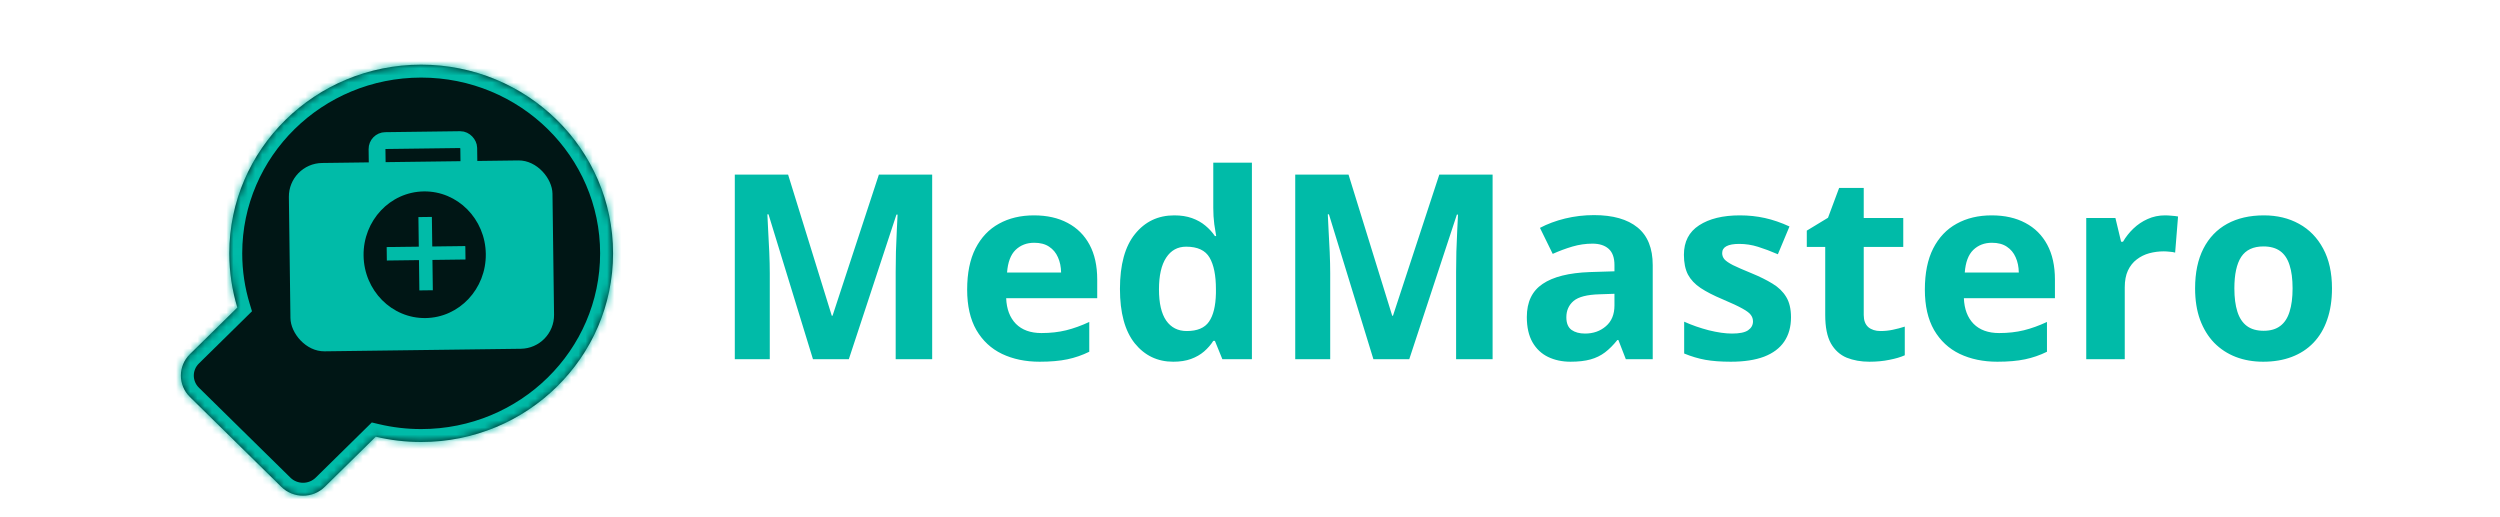 <svg width="348" height="72" viewBox="0 0 348 72" fill="none" xmlns="http://www.w3.org/2000/svg">
<mask id="path-1-inside-1_6_473" fill="white">
<path fill-rule="evenodd" clip-rule="evenodd" d="M52.307 60.788C54.333 61.271 56.45 61.527 58.627 61.527C73.379 61.527 85.337 49.769 85.337 35.264C85.337 20.759 73.379 9 58.627 9C43.876 9 31.918 20.759 31.918 35.264C31.918 37.887 32.309 40.421 33.037 42.811L26.428 49.31C24.76 50.95 24.76 53.61 26.428 55.251L39.163 67.772C40.831 69.413 43.536 69.413 45.204 67.772L52.307 60.788Z"/>
</mask>
<path fill-rule="evenodd" clip-rule="evenodd" d="M52.307 60.788C54.333 61.271 56.45 61.527 58.627 61.527C73.379 61.527 85.337 49.769 85.337 35.264C85.337 20.759 73.379 9 58.627 9C43.876 9 31.918 20.759 31.918 35.264C31.918 37.887 32.309 40.421 33.037 42.811L26.428 49.31C24.76 50.95 24.76 53.61 26.428 55.251L39.163 67.772C40.831 69.413 43.536 69.413 45.204 67.772L52.307 60.788Z" fill="#001615"/>
<path d="M52.307 60.788L52.725 59.037L51.756 58.806L51.045 59.504L52.307 60.788ZM33.037 42.811L34.299 44.095L35.077 43.33L34.759 42.287L33.037 42.811ZM26.428 49.31L25.166 48.026H25.166L26.428 49.31ZM26.428 55.251L25.166 56.534H25.166L26.428 55.251ZM39.163 67.772L40.425 66.489L39.163 67.772ZM45.204 67.772L43.942 66.489V66.489L45.204 67.772ZM58.627 59.727C56.592 59.727 54.615 59.488 52.725 59.037L51.889 62.538C54.052 63.054 56.308 63.327 58.627 63.327V59.727ZM83.537 35.264C83.537 48.746 72.413 59.727 58.627 59.727V63.327C74.344 63.327 87.137 50.791 87.137 35.264H83.537ZM58.627 10.8C72.413 10.8 83.537 21.781 83.537 35.264H87.137C87.137 19.736 74.344 7.2 58.627 7.2V10.8ZM33.718 35.264C33.718 21.781 44.842 10.8 58.627 10.8V7.2C42.911 7.2 30.118 19.736 30.118 35.264H33.718ZM34.759 42.287C34.082 40.064 33.718 37.707 33.718 35.264H30.118C30.118 38.067 30.536 40.777 31.315 43.336L34.759 42.287ZM27.691 50.593L34.299 44.095L31.775 41.528L25.166 48.026L27.691 50.593ZM27.691 53.967C26.739 53.032 26.739 51.528 27.691 50.593L25.166 48.026C22.781 50.372 22.781 54.188 25.166 56.534L27.691 53.967ZM40.425 66.489L27.691 53.967L25.166 56.534L37.901 69.056L40.425 66.489ZM43.942 66.489C42.974 67.44 41.393 67.44 40.425 66.489L37.901 69.056C40.269 71.385 44.097 71.385 46.466 69.056L43.942 66.489ZM51.045 59.504L43.942 66.489L46.466 69.056L53.569 62.071L51.045 59.504Z" fill="#00BBA8" mask="url(#path-1-inside-1_6_473)"/>
<rect x="1.187" y="1.157" width="12.766" height="6.016" rx="1.172" transform="matrix(1 -0.013 0.013 1 51.264 18.444)" stroke="#00BBA8" stroke-width="2.343"/>
<rect width="36.694" height="26.217" rx="4.686" transform="matrix(1 -0.013 0.013 1 40.15 22.748)" fill="#00BBA8"/>
<ellipse cx="8.507" cy="8.815" rx="8.507" ry="8.815" transform="matrix(1 -0.013 0.013 1 50.495 26.755)" fill="#001615"/>
<line y1="-0.937" x2="10.949" y2="-0.937" transform="matrix(1 -0.013 0.013 1 53.849 36.264)" stroke="#00BBA8" stroke-width="1.875"/>
<line y1="-0.937" x2="10.207" y2="-0.937" transform="matrix(0.013 1 -1 0.013 58.243 30.218)" stroke="#00BBA8" stroke-width="1.875"/>
<path d="M113.165 50L106.977 29.838H106.819C106.843 30.318 106.878 31.045 106.925 32.018C106.983 32.978 107.036 34.004 107.083 35.094C107.13 36.184 107.153 37.168 107.153 38.047V50H102.284V24.301H109.702L115.784 43.953H115.889L122.341 24.301H129.759V50H124.679V37.836C124.679 37.027 124.69 36.096 124.714 35.041C124.749 33.986 124.79 32.984 124.837 32.035C124.884 31.074 124.919 30.354 124.942 29.873H124.784L118.157 50H113.165ZM143.927 29.979C145.743 29.979 147.307 30.33 148.62 31.033C149.932 31.725 150.946 32.732 151.661 34.057C152.376 35.381 152.733 36.998 152.733 38.908V41.51H140.059C140.118 43.022 140.569 44.211 141.413 45.078C142.268 45.934 143.452 46.361 144.964 46.361C146.218 46.361 147.366 46.232 148.409 45.975C149.452 45.717 150.524 45.33 151.626 44.815V48.963C150.653 49.443 149.634 49.795 148.567 50.018C147.513 50.24 146.229 50.352 144.718 50.352C142.749 50.352 141.003 49.988 139.479 49.262C137.968 48.535 136.778 47.428 135.911 45.94C135.055 44.451 134.628 42.576 134.628 40.315C134.628 38.018 135.014 36.107 135.788 34.584C136.573 33.049 137.663 31.9 139.057 31.139C140.452 30.365 142.075 29.979 143.927 29.979ZM143.962 33.793C142.919 33.793 142.052 34.127 141.36 34.795C140.68 35.463 140.288 36.512 140.182 37.941H147.706C147.694 37.145 147.548 36.435 147.266 35.815C146.997 35.193 146.587 34.701 146.036 34.338C145.497 33.975 144.805 33.793 143.962 33.793ZM163.315 50.352C161.124 50.352 159.337 49.496 157.954 47.785C156.583 46.062 155.897 43.537 155.897 40.209C155.897 36.846 156.595 34.303 157.989 32.58C159.384 30.846 161.206 29.979 163.456 29.979C164.393 29.979 165.22 30.107 165.934 30.365C166.649 30.623 167.264 30.969 167.78 31.402C168.307 31.836 168.753 32.322 169.116 32.861H169.292C169.221 32.486 169.134 31.936 169.028 31.209C168.934 30.471 168.888 29.715 168.888 28.941V22.648H174.266V50H170.153L169.116 47.451H168.888C168.548 47.99 168.12 48.482 167.604 48.928C167.1 49.361 166.497 49.707 165.794 49.965C165.091 50.223 164.264 50.352 163.315 50.352ZM165.196 46.08C166.661 46.08 167.692 45.647 168.29 44.779C168.899 43.9 169.221 42.582 169.257 40.824V40.244C169.257 38.334 168.964 36.875 168.378 35.867C167.792 34.848 166.702 34.338 165.108 34.338C163.925 34.338 162.999 34.848 162.331 35.867C161.663 36.887 161.329 38.357 161.329 40.279C161.329 42.201 161.663 43.648 162.331 44.621C163.011 45.594 163.966 46.08 165.196 46.08ZM191.177 50L184.989 29.838H184.831C184.854 30.318 184.889 31.045 184.936 32.018C184.995 32.978 185.048 34.004 185.095 35.094C185.141 36.184 185.165 37.168 185.165 38.047V50H180.296V24.301H187.714L193.796 43.953H193.901L200.352 24.301H207.77V50H202.69V37.836C202.69 37.027 202.702 36.096 202.725 35.041C202.761 33.986 202.802 32.984 202.848 32.035C202.895 31.074 202.93 30.354 202.954 29.873H202.796L196.169 50H191.177ZM221.886 29.943C224.522 29.943 226.544 30.518 227.95 31.666C229.356 32.815 230.059 34.56 230.059 36.904V50H226.315L225.278 47.328H225.138C224.575 48.031 224.001 48.605 223.415 49.051C222.829 49.496 222.155 49.824 221.393 50.035C220.632 50.246 219.706 50.352 218.616 50.352C217.456 50.352 216.413 50.129 215.487 49.684C214.573 49.238 213.852 48.559 213.325 47.645C212.798 46.719 212.534 45.547 212.534 44.129C212.534 42.043 213.266 40.508 214.731 39.523C216.196 38.527 218.393 37.977 221.323 37.871L224.733 37.766V36.904C224.733 35.873 224.464 35.117 223.925 34.637C223.386 34.156 222.636 33.916 221.675 33.916C220.725 33.916 219.794 34.051 218.88 34.32C217.966 34.59 217.052 34.93 216.138 35.34L214.362 31.719C215.405 31.168 216.571 30.734 217.86 30.418C219.161 30.102 220.503 29.943 221.886 29.943ZM224.733 40.895L222.659 40.965C220.925 41.012 219.718 41.322 219.038 41.897C218.37 42.471 218.036 43.227 218.036 44.164C218.036 44.984 218.276 45.57 218.757 45.922C219.237 46.262 219.864 46.432 220.638 46.432C221.786 46.432 222.753 46.092 223.538 45.412C224.335 44.732 224.733 43.766 224.733 42.512V40.895ZM249.307 44.164C249.307 45.5 248.991 46.631 248.358 47.557C247.737 48.471 246.805 49.168 245.563 49.648C244.321 50.117 242.774 50.352 240.923 50.352C239.552 50.352 238.374 50.264 237.389 50.088C236.417 49.912 235.432 49.619 234.436 49.209V44.779C235.503 45.26 236.645 45.658 237.864 45.975C239.095 46.279 240.173 46.432 241.098 46.432C242.141 46.432 242.886 46.279 243.331 45.975C243.788 45.658 244.016 45.248 244.016 44.744C244.016 44.416 243.923 44.123 243.735 43.865C243.559 43.596 243.173 43.297 242.575 42.969C241.977 42.629 241.04 42.19 239.763 41.65C238.532 41.135 237.518 40.613 236.721 40.086C235.936 39.559 235.35 38.938 234.964 38.223C234.589 37.496 234.401 36.576 234.401 35.463C234.401 33.647 235.104 32.281 236.511 31.367C237.929 30.441 239.821 29.979 242.188 29.979C243.407 29.979 244.567 30.102 245.669 30.348C246.782 30.594 247.925 30.986 249.096 31.525L247.479 35.393C246.507 34.971 245.587 34.625 244.72 34.355C243.864 34.086 242.991 33.951 242.1 33.951C241.315 33.951 240.723 34.057 240.325 34.268C239.927 34.478 239.727 34.801 239.727 35.234C239.727 35.551 239.827 35.832 240.026 36.078C240.237 36.324 240.636 36.6 241.221 36.904C241.819 37.197 242.692 37.578 243.841 38.047C244.954 38.504 245.921 38.984 246.741 39.488C247.561 39.98 248.194 40.596 248.639 41.334C249.085 42.06 249.307 43.004 249.307 44.164ZM261.77 46.08C262.356 46.08 262.925 46.022 263.475 45.904C264.038 45.787 264.595 45.641 265.145 45.465V49.455C264.571 49.713 263.856 49.924 263.001 50.088C262.157 50.264 261.231 50.352 260.223 50.352C259.052 50.352 257.997 50.164 257.059 49.789C256.134 49.402 255.401 48.74 254.862 47.803C254.335 46.853 254.071 45.535 254.071 43.848V34.373H251.505V32.105L254.458 30.312L256.005 26.164H259.432V30.348H264.934V34.373H259.432V43.848C259.432 44.598 259.643 45.16 260.065 45.535C260.499 45.898 261.067 46.08 261.77 46.08ZM277.239 29.979C279.055 29.979 280.62 30.33 281.932 31.033C283.245 31.725 284.259 32.732 284.973 34.057C285.688 35.381 286.046 36.998 286.046 38.908V41.51H273.372C273.43 43.022 273.882 44.211 274.725 45.078C275.581 45.934 276.764 46.361 278.276 46.361C279.53 46.361 280.679 46.232 281.721 45.975C282.764 45.717 283.837 45.33 284.938 44.815V48.963C283.966 49.443 282.946 49.795 281.88 50.018C280.825 50.24 279.542 50.352 278.03 50.352C276.061 50.352 274.315 49.988 272.792 49.262C271.28 48.535 270.091 47.428 269.223 45.94C268.368 44.451 267.94 42.576 267.94 40.315C267.94 38.018 268.327 36.107 269.1 34.584C269.886 33.049 270.975 31.9 272.37 31.139C273.764 30.365 275.388 29.979 277.239 29.979ZM277.274 33.793C276.231 33.793 275.364 34.127 274.673 34.795C273.993 35.463 273.6 36.512 273.495 37.941H281.018C281.007 37.145 280.86 36.435 280.579 35.815C280.309 35.193 279.899 34.701 279.348 34.338C278.809 33.975 278.118 33.793 277.274 33.793ZM301.374 29.979C301.643 29.979 301.954 29.996 302.305 30.031C302.669 30.055 302.962 30.09 303.184 30.137L302.78 35.164C302.604 35.105 302.352 35.065 302.024 35.041C301.708 35.006 301.432 34.988 301.198 34.988C300.507 34.988 299.833 35.076 299.177 35.252C298.532 35.428 297.952 35.715 297.436 36.113C296.921 36.5 296.511 37.016 296.206 37.66C295.913 38.293 295.766 39.072 295.766 39.998V50H290.405V30.348H294.466L295.257 33.652H295.52C295.907 32.984 296.388 32.375 296.962 31.824C297.548 31.262 298.21 30.816 298.948 30.488C299.698 30.148 300.507 29.979 301.374 29.979ZM324.612 40.139C324.612 41.779 324.389 43.232 323.944 44.498C323.511 45.764 322.872 46.836 322.028 47.715C321.196 48.582 320.188 49.238 319.005 49.684C317.833 50.129 316.509 50.352 315.032 50.352C313.649 50.352 312.378 50.129 311.218 49.684C310.069 49.238 309.067 48.582 308.212 47.715C307.368 46.836 306.712 45.764 306.243 44.498C305.786 43.232 305.557 41.779 305.557 40.139C305.557 37.959 305.944 36.113 306.718 34.602C307.491 33.09 308.593 31.941 310.022 31.156C311.452 30.371 313.157 29.979 315.138 29.979C316.977 29.979 318.606 30.371 320.024 31.156C321.454 31.941 322.573 33.09 323.382 34.602C324.202 36.113 324.612 37.959 324.612 40.139ZM311.024 40.139C311.024 41.428 311.165 42.512 311.446 43.391C311.727 44.27 312.167 44.932 312.764 45.377C313.362 45.822 314.141 46.045 315.102 46.045C316.052 46.045 316.819 45.822 317.405 45.377C318.003 44.932 318.436 44.27 318.706 43.391C318.987 42.512 319.128 41.428 319.128 40.139C319.128 38.838 318.987 37.76 318.706 36.904C318.436 36.037 318.003 35.387 317.405 34.953C316.807 34.52 316.028 34.303 315.067 34.303C313.649 34.303 312.618 34.789 311.973 35.762C311.341 36.734 311.024 38.193 311.024 40.139Z" fill="#00BBA8"/>
</svg>
